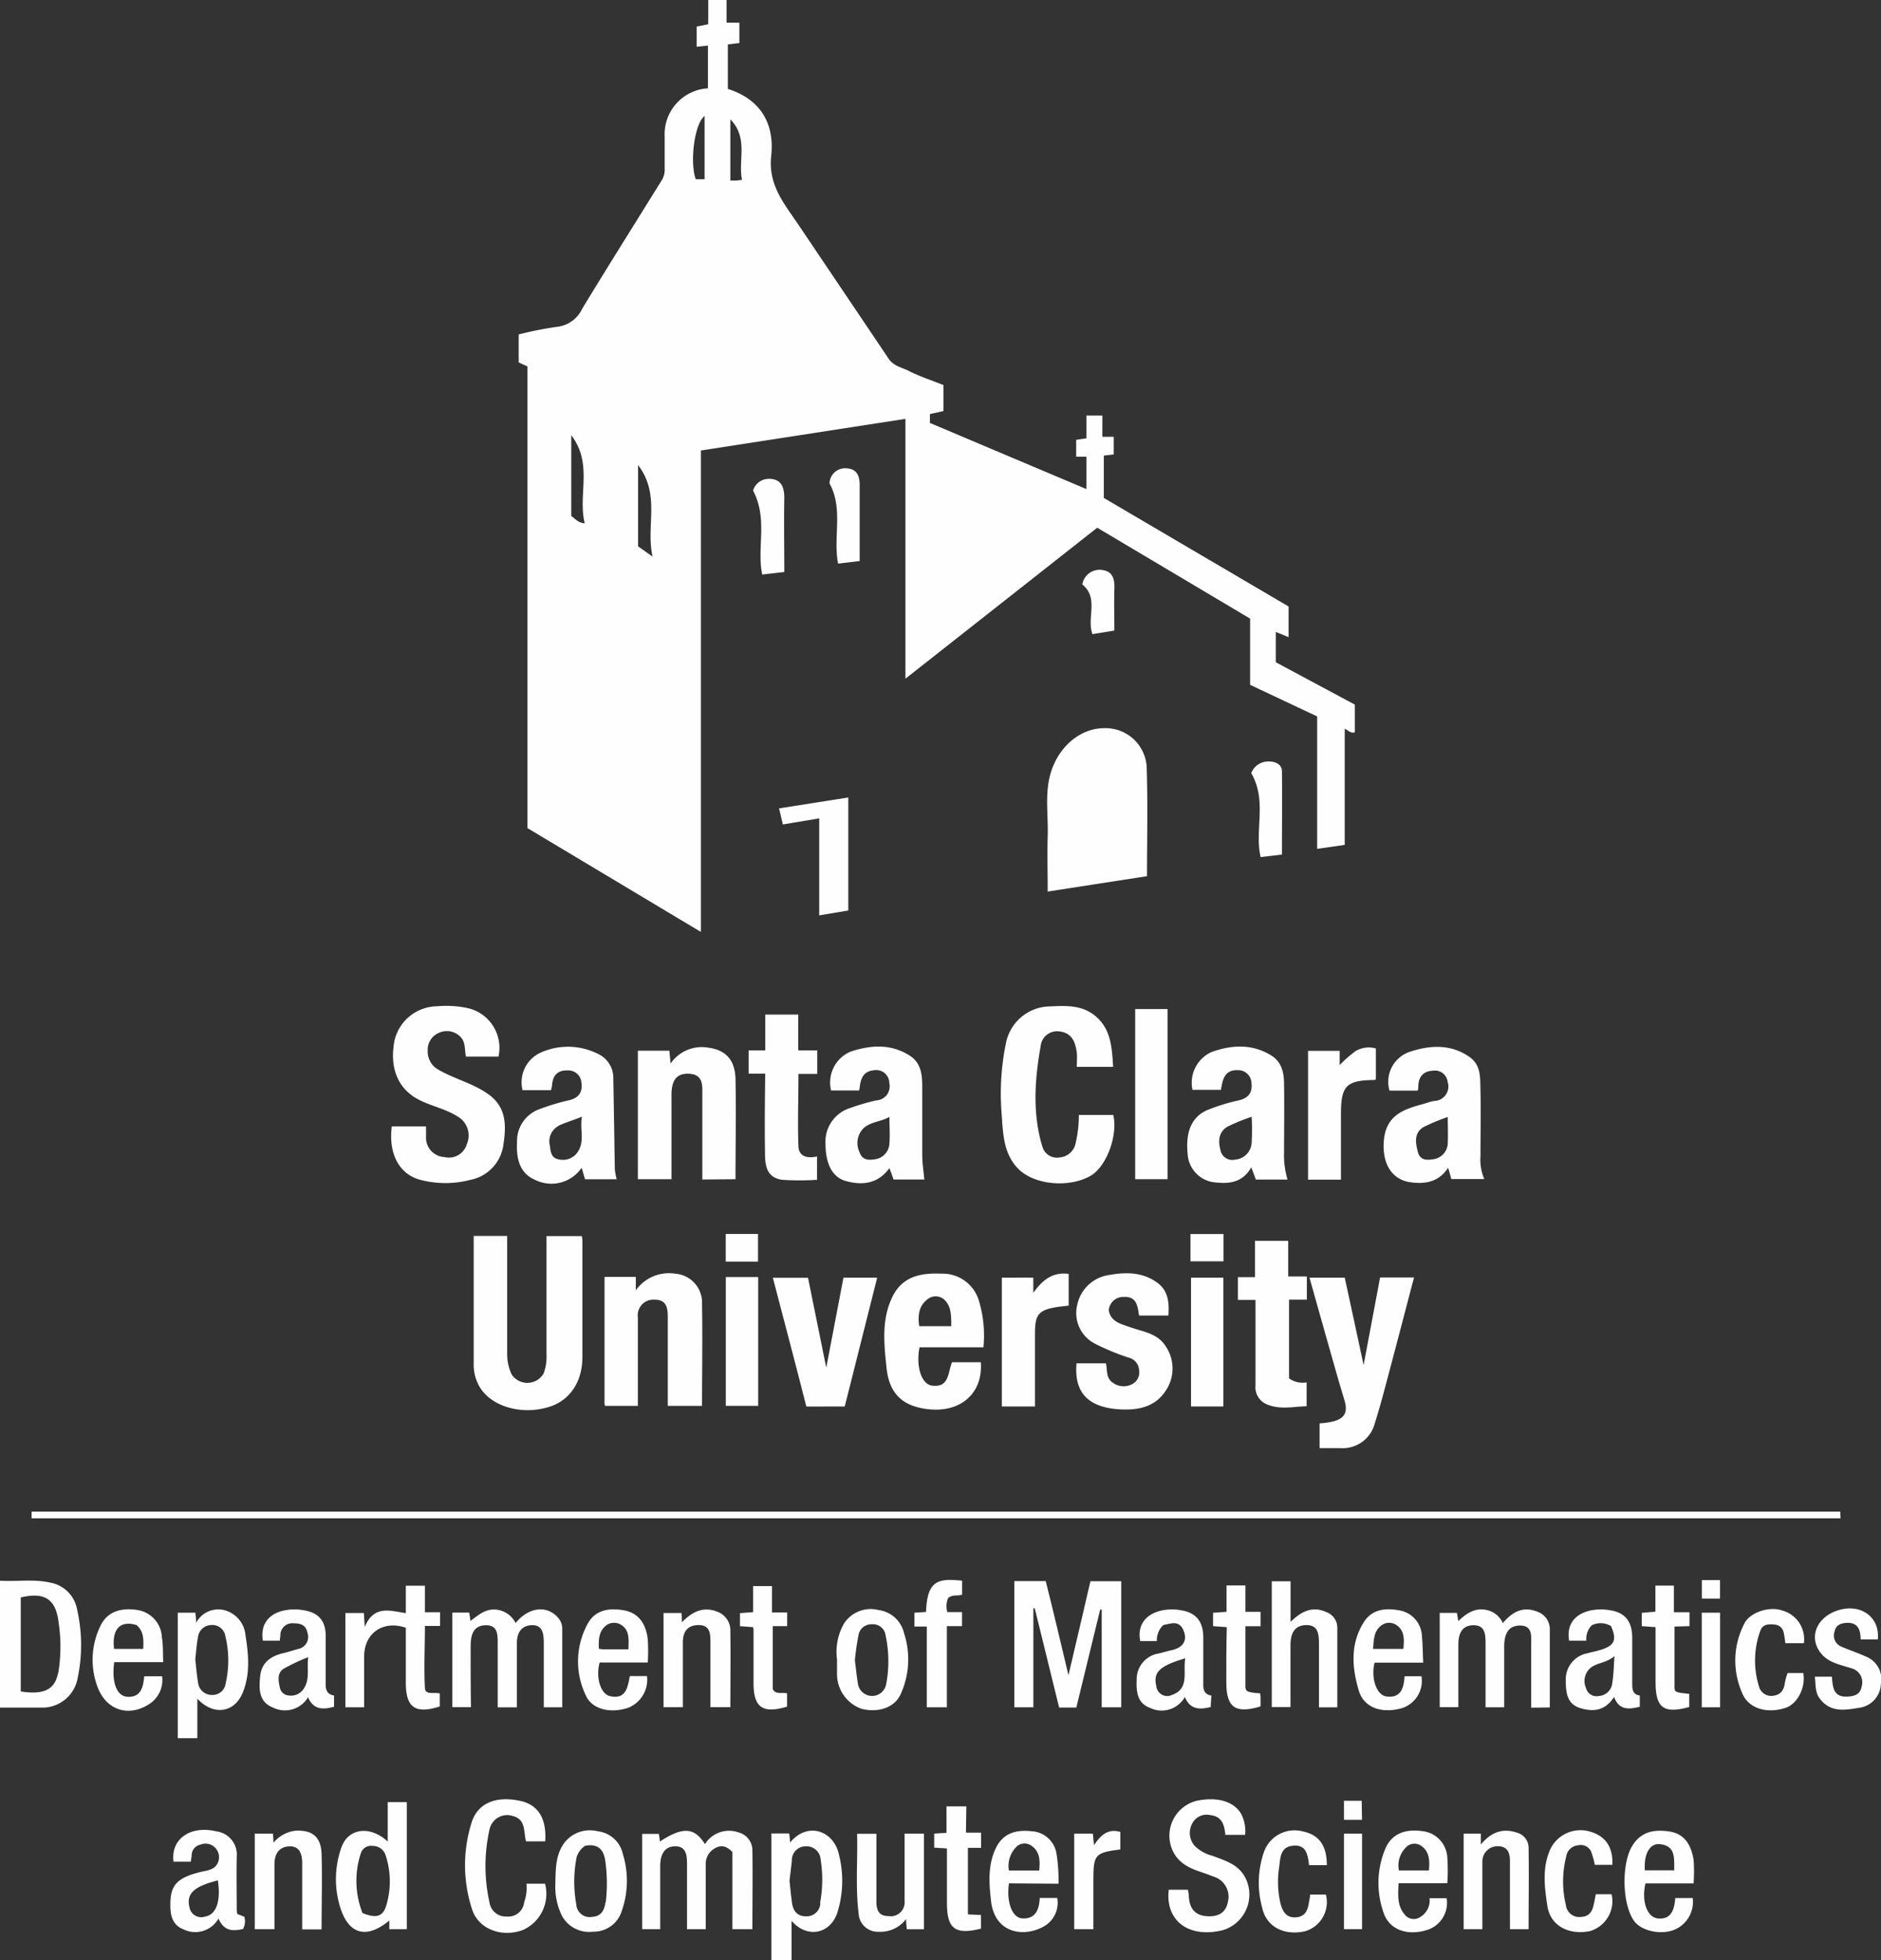 <svg xmlns="http://www.w3.org/2000/svg" viewBox="0 0 248.3 258.76"><rect x="0" y="0" width="248.3" height="258.76" fill="#333333" stroke="none"/><defs><style>.cls-1{fill:#fefefe;}</style></defs><g id="Layer_2" data-name="Layer 2"><path class="cls-1" d="M208.21,286.65l22.9,13.71V236.81l27-4.18v34.3L283.43,247l20.18,12v8.74l8.85,4.17v17.48l3.64-.52V273.54c.51.23.8.65,1.33.46v-3.65L307,264.76v-4l1.69.69V257.4L284.3,243.07v-5.59l1.31-.15V235h-1.5v-2.8H282v3l-1.35.2v2.23H282v4.27l-20.66-8.73V232l1.79-.4v-3.43c-1.59-.63-3.14-1.14-4.57-1.86-.91-.47-2-.63-2.66-1.61-4-5.95-8-11.88-12-17.82-1.83-2.7-3.92-5.16-3.51-8.93.47-4.26-1.38-7.5-5.72-8.87v-5.88l1.52-.18v-2.69H234.5v-3h-2.42v3.21l-1.53.31v2.66l1.49-.15V189a6.07,6.07,0,0,0-5.71,6.4c0,1.43,0,2.86,0,4.29a2.65,2.65,0,0,1-.47,1.58c-3.48,5.61-7,11.19-10.42,16.83a4.18,4.18,0,0,1-3.38,2.39,45.46,45.46,0,0,0-5,1v3.69l1.15.53ZM235,193.1c2.42,2.47,1,5.37,1.54,8-.37,0-.52.07-.68.07s-.53,0-.86,0Zm-3.4-.47V201h-1.17C229.61,198.69,230.28,193.53,231.64,192.63Zm-8.78,46.1c3,3.94,1,8,1.91,12.08l-1.91-1.35ZM214,234.79c2.92,3.83.83,7.88,1.78,11.63-1-.09-1.3-.69-1.78-.95Z" transform="translate(-138.59 -177.34)"/><path class="cls-1" d="M277.33,279.24c-.88,2.79-.34,5.67-.44,8.51-.07,2.37,0,4.75,0,7.28L290,293c0-4.92.12-9.73-.05-14.54a5.44,5.44,0,0,0-5.57-5C281.29,273.45,278.43,275.77,277.33,279.24Z" transform="translate(-138.59 -177.34)"/><path class="cls-1" d="M381.51,376.88H142.76v.89H381.55C381.53,377.43,381.52,377.15,381.51,376.88Z" transform="translate(-138.59 -177.34)"/><path class="cls-1" d="M201.12,340.49c0,5.66,0,11.27,0,16.88a5.72,5.72,0,0,0,1,3.38c1.7,2.4,5.58,3.39,9,2.29,2.69-.85,4.34-3.28,4.35-6.53,0-5.16,0-10.31,0-15.46a4.37,4.37,0,0,0-.08-.54h-4.66v15.61a6.44,6.44,0,0,1-.38,2.53,2.49,2.49,0,0,1-4.21.14,6.25,6.25,0,0,1-.6-2.69c0-5.21,0-10.42,0-15.61Z" transform="translate(-138.59 -177.34)"/><path class="cls-1" d="M194.1,333.09a13,13,0,0,0,6.57,0,5.46,5.46,0,0,0,4.38-4.7c.36-2.45.43-4.88-2-6.61-2-1.43-4.44-2-6.54-3.21a2.73,2.73,0,0,1-1.46-2.53,2.41,2.41,0,0,1,1.41-2.33,2.5,2.5,0,0,1,2.79.38c.85.72.64,1.8.85,2.73h4.29a5.38,5.38,0,0,0-4.32-6.46,13.56,13.56,0,0,0-3.76-.19,5.85,5.85,0,0,0-5.67,4.65c-.66,3.67.59,6.37,3.34,7.74,1.62.81,3.42,1.16,5,2.15a2.89,2.89,0,0,1,1.22,3.7,2.45,2.45,0,0,1-2.92,1.67,2.56,2.56,0,0,1-2.45-2.73c0-.42,0-.84,0-1.32h-4.52C189.84,329.67,191.31,332.37,194.1,333.09Z" transform="translate(-138.59 -177.34)"/><path class="cls-1" d="M285.55,324.52H281a15.8,15.8,0,0,1-.41,3.66,2.32,2.32,0,0,1-2.09,1.94,2,2,0,0,1-2.32-1.44c-1.32-4.38-1-8.83-.22-13.24a2.18,2.18,0,0,1,2.59-1.93c1.56.23,2,1.4,2.18,2.78.06.61,0,1.24,0,1.88h4.8c-.17-2.59-.27-5.07-2.47-6.81-1.77-1.39-3.84-1.26-5.89-1.17a6,6,0,0,0-5.8,4.89,33,33,0,0,0-.56,9.3c.18,2.52.22,5.18,2.12,7.17,2.08,2.2,6.66,2.63,9.54,1.05C284.61,331.43,286.18,327.3,285.55,324.52Z" transform="translate(-138.59 -177.34)"/><path class="cls-1" d="M231.26,362.92c0-4.55.08-9,0-13.45a3.82,3.82,0,0,0-3.56-4,5.36,5.36,0,0,0-5.18,2.2v-1.77h-4.13c0,5.64,0,11.18,0,16.73a1.21,1.21,0,0,0,.07.29h4.33V361.8c0-3.52,0-7,0-10.56A2.07,2.07,0,0,1,225,348.9c1.56,0,1.73,1.06,1.74,2.23,0,1.76,0,3.52,0,5.28v6.51Z" transform="translate(-138.59 -177.34)"/><path class="cls-1" d="M235.68,333c0-4.47.09-8.86,0-13.24-.07-2.54-1.31-3.81-3.57-4.12a5,5,0,0,0-5,2.09l-.16-1.69h-4.16V333h4.44c0-3.77,0-7.45,0-11.14,0-1.52.41-2.88,2.31-2.78s1.76,1.51,1.76,2.79c0,3.71,0,7.42,0,11.17Z" transform="translate(-138.59 -177.34)"/><path class="cls-1" d="M303.76,331.43l.61,1.62h4.18a11.31,11.31,0,0,1-.46-3.6c0-3,.05-6,0-9,0-1.45-.29-2.9-1.64-3.75-2.53-1.6-5.25-1.44-7.9-.5a4.45,4.45,0,0,0-2.55,5h3.78c0-.21.05-.4.09-.59.21-1.19.71-2.07,2.11-2a1.75,1.75,0,0,1,1.81,1.74c.15,1.3-.49,2-1.8,2.27a25.28,25.28,0,0,0-3.69,1.12c-2.28.82-3.24,2.79-2.94,5.86a4,4,0,0,0,3.83,3.84C301,333.63,302.69,333.35,303.76,331.43Zm-4.07-2.31c-.32-1.2-.22-2.39.95-3.06a24.93,24.93,0,0,1,3.17-1.3,28,28,0,0,1,0,3.44,2.35,2.35,0,0,1-2.17,2.21A1.58,1.58,0,0,1,299.69,329.12Z" transform="translate(-138.59 -177.34)"/><path class="cls-1" d="M324.68,333.39c2,.3,3.83,0,5.07-1.9.17.59.29,1,.42,1.49h4.35a6.42,6.42,0,0,1-.5-3c0-2.86.06-5.72,0-8.57-.06-1.61.16-3.41-1.44-4.54-2.51-1.76-5.3-1.57-8-.65a4.18,4.18,0,0,0-2.57,5.09h3.73a3.13,3.13,0,0,0,.07-.49c0-1.27.61-2.1,1.95-2.14a1.67,1.67,0,0,1,1.92,1.46,1.91,1.91,0,0,1-1.77,2.53c-.55.09-1.08.31-1.62.45-2.45.66-4.65,1.47-5,4.55S322.21,333,324.68,333.39Zm1.86-7.29a25.4,25.4,0,0,1,3.16-1.31c0,1.21.05,2.33,0,3.45a2.19,2.19,0,0,1-2.07,2.14c-.89.15-1.64,0-1.88-1C325.43,328.17,325.22,326.86,326.54,326.1Z" transform="translate(-138.59 -177.34)"/><path class="cls-1" d="M256,331.54c.21.58.38,1,.54,1.5h4.07c-.11-1.11-.27-2.12-.28-3.14,0-3,0-6,0-9,0-1.54-.09-3.18-1.59-4.17-2.51-1.65-5.23-1.45-7.9-.56a4.42,4.42,0,0,0-2.54,5.12H252c.05-.28.08-.44.1-.6.15-1.17.61-2,1.95-2.08a1.71,1.71,0,0,1,1.93,1.69,1.86,1.86,0,0,1-1.74,2.3,30.08,30.08,0,0,0-3.42,1,4.65,4.65,0,0,0-3.26,4.69c0,2.6.85,4.43,2.66,4.94C252.4,333.85,254.48,333.62,256,331.54ZM254,330.38c-.88.15-1.64,0-1.94-.93a2.76,2.76,0,0,1,.54-3.2c.95-.84,2.25-.83,3.4-1.47,0,1.24.08,2.36,0,3.47A2.2,2.2,0,0,1,254,330.38Z" transform="translate(-138.59 -177.34)"/><path class="cls-1" d="M209.15,333.05a4.83,4.83,0,0,0,6.22-1.56l.45,1.52H220a8,8,0,0,1-.25-1.32c-.07-4-.12-8-.2-11.94a3.49,3.49,0,0,0-1.84-3.2,8.81,8.81,0,0,0-7.66-.3,4.3,4.3,0,0,0-2.48,5h3.75a4.34,4.34,0,0,0,.14-.61c.08-1.3.71-2.05,2.06-2a1.73,1.73,0,0,1,1.82,1.61c.19,1.36-.43,2.08-1.78,2.36a29.26,29.26,0,0,0-3.77,1.15,4.46,4.46,0,0,0-2.95,4.31C206.73,330.09,207.09,332.15,209.15,333.05Zm3.11-7.08c.94-.45,2-.76,3.15-1.22-.3,1.61.37,3.14-.48,4.53a2.35,2.35,0,0,1-2.67,1.08c-.91-.18-1-1.05-1.07-1.73A2.31,2.31,0,0,1,212.26,326Z" transform="translate(-138.59 -177.34)"/><path class="cls-1" d="M316.1,346h-4.65c1.18,4.2,2.34,8.32,3.51,12.43.36,1.27.74,2.53,1.12,3.8.58,2-.32,2.8-3.3,3v3.27c1,0,1.84,0,2.74,0a4.38,4.38,0,0,0,4.57-3.35c.72-2.26,1.31-4.56,1.92-6.86,1.09-4.09,2.15-8.19,3.24-12.32h-4.48l-2.18,11.57C317.68,353.29,316.89,349.6,316.1,346Z" transform="translate(-138.59 -177.34)"/><path class="cls-1" d="M268.41,355.19a16,16,0,0,0-.57-6.05,5,5,0,0,0-5-3.67c-2.57-.1-5,.27-6.37,2.9-1.56,3.06-1.19,6.34-.85,9.56.37,3.43,2.15,5.05,5.49,5.43,4.3.49,7.26-2.12,6.95-6.2h-3.8c-.56,1.36-.35,3.38-2.63,3.09-1.42-.18-2.15-2.54-1.66-5.06ZM261,348.87a1.71,1.71,0,0,1,2.21,0c1,.93.94,2.23.95,3.53h-4.23C259.74,351,259.86,349.75,261,348.87Z" transform="translate(-138.59 -177.34)"/><path class="cls-1" d="M279.63,398.47c-1.09-4.55-2-8.48-3-12.42h-4.14v16.66H275V389.64l.18,0q1.6,6.56,3.22,13.1h2.27c1.05-4.33,2.1-8.63,3.15-12.93h.2v12.9h2.58V386.07h-4.07C281.62,390,280.69,394,279.63,398.47Z" transform="translate(-138.59 -177.34)"/><path class="cls-1" d="M286,363.35c2.49.21,4.94-.11,6.45-2.4a5.23,5.23,0,0,0,0-5.92c-1.07-1.71-3.07-1.91-4.79-2.53-1.17-.42-2.46-.71-2.71-2.2a1.92,1.92,0,0,1,2-1.76c1.74-.08,1.81,1.29,2,2.46h3.88c.1-1.64,0-3.19-1.34-4.23-1.91-1.5-4.17-1.54-6.45-1.13a5,5,0,0,0-4.24,3.91,4.53,4.53,0,0,0,2.47,5.23,30.16,30.16,0,0,0,4.27,1.76,1.81,1.81,0,0,1,1.42,1.69,1.74,1.74,0,0,1-.93,1.83,2.4,2.4,0,0,1-2.45-.13c-1.05-.64-.79-1.72-1-2.63h-3.88C280.36,361,282.08,363,286,363.35Z" transform="translate(-138.59 -177.34)"/><path class="cls-1" d="M250.1,363l4.28-17h-4.45c-.74,3.87-1.47,7.67-2.27,11.88-.87-4.27-1.64-8.07-2.41-11.87h-4.64c1.5,5.75,3,11.39,4.42,17Z" transform="translate(-138.59 -177.34)"/><path class="cls-1" d="M239.57,329.17c0,1.69,0,3.6,2.29,3.91a34.89,34.89,0,0,0,4.58,0V330c-1.3.29-2.4,0-2.45-1.33-.12-3.14,0-6.29,0-9.57h2.48V316h-2.51v-4.73h-4.35V316h-2.2v3.07h2.19C239.56,322.54,239.52,325.86,239.57,329.17Z" transform="translate(-138.59 -177.34)"/><path class="cls-1" d="M311.1,348.9v-3.06h-2.46v-4.7h-4.39v4.79H302v3h2.32c0,3.85,0,7.56,0,11.28a2.44,2.44,0,0,0,1.53,2.52c1.75.73,3.48.28,5.22.24v-3.15a3.06,3.06,0,0,1-2.32-.53V348.9Z" transform="translate(-138.59 -177.34)"/><path class="cls-1" d="M343.17,402.73c0-3.49,0-6.88,0-10.26a2.44,2.44,0,0,0-1.54-2.34c-2-.84-3.41,0-4.66,1.46a3.05,3.05,0,0,0-2.07-1.71c-1.52-.37-2.71.38-3.81,1.46l-.18-1.09h-2.27v12.44h2.46v-8.24c0-1.36.4-2.56,2-2.57s1.58,1.31,1.59,2.45c0,2.78,0,5.56,0,8.38h2.46v-8c0-1.46.4-2.8,2.11-2.79s1.44,1.5,1.45,2.62c0,2.74,0,5.49,0,8.22Z" transform="translate(-138.59 -177.34)"/><path class="cls-1" d="M200.72,394.66c0-1.38.27-2.76,2-2.78s1.55,1.5,1.57,2.64c0,2.72,0,5.44,0,8.2h2.53c0-2.86,0-5.67,0-8.49,0-1.31.57-2.33,2-2.36s1.54,1.19,1.55,2.28c0,2.84,0,5.69,0,8.56h2.44c0-3.48,0-6.9,0-10.31a2.16,2.16,0,0,0-.5-1.45c-1.45-1.76-3.91-1.51-5.66.64a3.22,3.22,0,0,0-2.85-1.79c-1.28,0-2.13.8-3.11,1.51-.06-.45-.11-.77-.16-1.1h-2.23v12.48h2.46C200.72,400,200.71,397.31,200.72,394.66Z" transform="translate(-138.59 -177.34)"/><path class="cls-1" d="M236.05,419.22a3.72,3.72,0,0,0-4.4,1.56c-1.4-2.24-2.93-2.32-5.94-.36-.05-.36-.1-.71-.15-1h-2.2V432h2.38c0-2.81,0-5.56,0-8.32,0-1.43.49-2.62,2-2.62s1.54,1.33,1.54,2.5V432h2.47c0-2.85,0-5.67,0-8.48A2.35,2.35,0,0,1,233,421.3c.78-.43,1.45-.32,2.27.51V432h2.64c0-3.52.05-6.94,0-10.36A2.44,2.44,0,0,0,236.05,419.22Z" transform="translate(-138.59 -177.34)"/><path class="cls-1" d="M145.25,386.26c-2.19-.51-4.41-.12-6.66-.26v16.75c1.87,0,3.63,0,5.39,0a4.73,4.73,0,0,0,4.88-4,20.94,20.94,0,0,0-.08-8.88A4.38,4.38,0,0,0,145.25,386.26Zm1,11.93c-.41,2.2-1.9,2.9-4.92,2.43V388.21c3.15-.74,4.63.19,5,3.33A21.2,21.2,0,0,1,146.28,398.19Z" transform="translate(-138.59 -177.34)"/><path class="cls-1" d="M288.44,333h4.27V310.54h-4.27Z" transform="translate(-138.59 -177.34)"/><path class="cls-1" d="M315.43,316.06h-4.17v17h4.34v-8.6c0-3.81.68-4.51,4.46-4.56.05,0,.1-.07.15-.11v-4.05a3.43,3.43,0,0,0-2.65.33,15.93,15.93,0,0,0-2.13,1.87Z" transform="translate(-138.59 -177.34)"/><path class="cls-1" d="M270.84,346v17h4.37V361.6c0-2.73,0-5.45,0-8.17,0-2.91.51-3.35,4.45-3.74V345.5c-2.1-.28-3.43.77-4.67,2.49v-2Z" transform="translate(-138.59 -177.34)"/><path class="cls-1" d="M298.66,422.32a5.15,5.15,0,0,1-2.37-1.32,2.6,2.6,0,0,1-.26-3.06,2.13,2.13,0,0,1,2.31-1c1.55.15,1.89,1.31,2,2.61h2.61a4.89,4.89,0,0,0-.56-2.84c-1-1.6-3.14-2.21-5.82-1.66a4.74,4.74,0,0,0-2.8,7.26c1.24,1.75,3.23,2,5,2.75a2.76,2.76,0,0,1,1.9,3.36c-.27,1.45-1.32,1.95-2.7,1.87-1.67-.08-2.37-1.07-2.45-2.64,0-.29-.08-.57-.12-.86h-2.53c-.48,4.12,2.65,6.43,7.1,5.35a4.91,4.91,0,0,0,3.17-6.59C302.26,423.47,300.42,423,298.66,422.32Z" transform="translate(-138.59 -177.34)"/><path class="cls-1" d="M242.88,420.57c0-.41-.07-.8-.11-1.21h-2.35V436.1h2.66v-5.2c2,2.32,5,1.78,6-.95a14,14,0,0,0,.29-7.64C248.75,419,245.2,417.72,242.88,420.57Zm4,8a1.8,1.8,0,0,1-1.93,1.73c-1.18,0-1.68-.78-1.82-1.83s-.22-1.91-.32-2.87c.1-.9.22-1.78.31-2.67a1.82,1.82,0,0,1,1.8-1.87,1.87,1.87,0,0,1,2,1.76A16.82,16.82,0,0,1,246.84,428.56Z" transform="translate(-138.59 -177.34)"/><path class="cls-1" d="M194.68,400.16c-.14-2.7,0-5.41,0-8.19h2v-1.81h-2v-3.5h-2.52v3.62c-2-.29-4.21-1.14-5.42,1.83l-.12-1.85h-2.44v12.45h2.48V396c0-3.09,2.52-4.82,5.5-3.79a.77.77,0,0,1,0,.19q0,3.54,0,7.08c0,3.28,1.26,4.15,4.48,3.12v-1.71C195.88,400.66,194.74,401.16,194.68,400.16Z" transform="translate(-138.59 -177.34)"/><path class="cls-1" d="M168.22,389.89a3.3,3.3,0,0,0-3.74,1.67c0-.55-.06-.92-.1-1.34h-2.32v16.57h2.58v-5.22c2.14,2.31,4.92,1.86,6-.81,1-2.46.76-5,.36-7.54A3.77,3.77,0,0,0,168.22,389.89Zm.15,9.71a1.74,1.74,0,0,1-1.84,1.48,1.82,1.82,0,0,1-1.8-1.67c-.17-1-.25-2-.36-3.05.11-1,.16-1.93.35-2.86a1.8,1.8,0,0,1,1.79-1.65,1.73,1.73,0,0,1,1.83,1.47A13.6,13.6,0,0,1,168.37,399.6Z" transform="translate(-138.59 -177.34)"/><path class="cls-1" d="M189.77,420.43c-2.34-2.16-5.22-1.76-6.11.77a12.51,12.51,0,0,0-.28,7.51c1.06,3.94,3.48,4.73,6.6,2.15V432h2.31V415.23h-2.52Zm-.15,8.3c-.43,1.6-1.3,1.9-3.18,1.14a11.64,11.64,0,0,1-.23-7.86,1.41,1.41,0,0,1,1.56-1,1.75,1.75,0,0,1,1.69,1.14A11,11,0,0,1,189.62,428.73Z" transform="translate(-138.59 -177.34)"/><path class="cls-1" d="M208.08,426a5.45,5.45,0,0,1-.3,2.44,2.1,2.1,0,0,1-2.28,1.89,2.18,2.18,0,0,1-2.3-1.89,22,22,0,0,1,0-9.56,2.38,2.38,0,0,1,3.08-1.82c1.79.47,1.39,2.09,1.75,3.35h2.53c.2-3-.92-4.81-3.23-5.33-3.28-.73-5.81.26-6.57,3.12a18.69,18.69,0,0,0,.2,11.34c.92,2.51,3.92,3.58,6.65,2.57a5.23,5.23,0,0,0,2.93-6.11Z" transform="translate(-138.59 -177.34)"/><path class="cls-1" d="M313.66,390.14c-1.81-.82-3.24-.13-4.71,1.29v-5.35h-2.48v16.6h2.47c0-2.76,0-5.45,0-8.14,0-1.42.41-2.66,2.09-2.68s1.66,1.39,1.67,2.58c0,2.75,0,5.5,0,8.28h2.42c0-3.59,0-7.1,0-10.62A2.19,2.19,0,0,0,313.66,390.14Z" transform="translate(-138.59 -177.34)"/><path class="cls-1" d="M238.67,345.92H234.4v17h4.27Z" transform="translate(-138.59 -177.34)"/><path class="cls-1" d="M300.08,363v-17h-4.27v17Z" transform="translate(-138.59 -177.34)"/><path class="cls-1" d="M169.92,430a2.94,2.94,0,0,1-.08-.54c0-2.33-.05-4.65,0-7a3.09,3.09,0,0,0-2.68-3.37c-3.41-.83-6.07,1-5.66,4h2.29c0-.31.09-.57.1-.82a1.44,1.44,0,0,1,1.16-1.43,1.77,1.77,0,0,1,2,.47,1.8,1.8,0,0,1,.26,2c-.46.92-1.45.93-2.29,1.15-2.88.71-3.83,1.64-3.93,3.8-.07,1.56.07,3.14,1.72,3.76a3.52,3.52,0,0,0,4.62-1.42c.73,1.7,1.94,1.68,3.24,1.37a2.09,2.09,0,0,0,.17-1.61Zm-4.25.33a1.57,1.57,0,0,1-2.06-1.18c-.46-1.83.54-2.78,3.74-3.59C167.76,428.34,167.14,430.08,165.67,430.34Z" transform="translate(-138.59 -177.34)"/><path class="cls-1" d="M177.62,419a4.42,4.42,0,0,0-2.93,1.59c0-.48-.05-.84-.07-1.2h-2.4V432h2.6c0-2.91,0-5.73,0-8.56,0-1.44.65-2.33,2-2.37s1.68,1.08,1.66,2.29c0,2.88,0,5.76,0,8.67h2.56c0-3.42.1-6.71,0-10C180.94,419.77,179.78,418.9,177.62,419Z" transform="translate(-138.59 -177.34)"/><path class="cls-1" d="M181.58,399.55c0-2,0-4.06,0-6.08.06-1.84-.68-3.08-2.5-3.49-2.76-.64-6.38.27-5.79,3.94h2.24c0-.27.06-.47.07-.66a1.58,1.58,0,0,1,1.73-1.64c.9,0,1.65.2,1.84,1.24A1.62,1.62,0,0,1,178,395c-.67.18-1.32.4-2,.56-1.65.38-2.87,1.23-3.06,3s-.18,3.43,1.65,4.17a3.55,3.55,0,0,0,4.66-1.34c.74,1.69,2,1.63,3.44,1.25v-1.48C181.74,401,181.56,400.37,181.58,399.55Zm-2.83.6a2,2,0,0,1-2.05,1,1.28,1.28,0,0,1-1.17-1.05c-.19-.87-.38-1.9.47-2.46a25.71,25.71,0,0,1,3.28-1.55C179.08,397.59,179.51,398.9,178.75,400.15Z" transform="translate(-138.59 -177.34)"/><path class="cls-1" d="M295,401.35c.69,1.72,2,1.67,3.41,1.32,0-.47.06-.92.09-1.5-.89-.15-1.08-.73-1.07-1.46,0-2.06,0-4.12,0-6.18,0-1.84-.69-3.13-2.58-3.56-2.91-.67-6.43.52-5.74,4h2.19a2.73,2.73,0,0,1,.86-2.12c.89-.15,2.05-.72,2.65.7s-.13,2.31-1.59,2.63c-.55.12-1.09.28-1.63.42a3.43,3.43,0,0,0-2.95,3.35c-.07,1.56,0,3.19,1.74,3.83A3.52,3.52,0,0,0,295,401.35Zm-1.84-.21a1.45,1.45,0,0,1-1.93-1.21c-.44-1.85.41-2.67,3.82-3.69C294.71,398.09,295.7,400.33,293.13,401.14Z" transform="translate(-138.59 -177.34)"/><path class="cls-1" d="M355.05,402.64v-1.49c-.92-.1-1-.8-1-1.53v-6.08c0-1.8-.65-3.15-2.56-3.57-2.79-.63-6.38.36-5.77,3.95H348a2.5,2.5,0,0,1,.73-2.05,2.66,2.66,0,0,1,2.52.12c.8,1.82.48,2.57-1.34,3.13-.6.19-1.22.3-1.82.47a3.49,3.49,0,0,0-2.81,3.58c0,1.54.14,3.1,1.89,3.64s3.33.36,4.48-1.47C352.31,403.11,353.58,403,355.05,402.64Zm-3.65-3a1.89,1.89,0,0,1-1.79,1.58,1.4,1.4,0,0,1-1.64-1,2.3,2.3,0,0,1,.42-2.57c.87-.86,2.16-.71,3.32-1.7C351.6,397.43,351.59,398.53,351.4,399.6Z" transform="translate(-138.59 -177.34)"/><path class="cls-1" d="M230.69,391.86c1.71-.07,1.68,1.22,1.68,2.42v8.41H235c0-3.38.05-6.7,0-10a2.62,2.62,0,0,0-1.58-2.54c-1.93-.83-3.42-.09-4.82,1.34,0-.5,0-.88-.06-1.23h-2.36V402.7h2.55v-8.31C228.68,393,229.12,391.92,230.69,391.86Z" transform="translate(-138.59 -177.34)"/><path class="cls-1" d="M338.87,419.27c-1.89-.64-3.41-.12-4.8,1.55v-1.44H331.8V432h2.47v-1.17c0-2.56,0-5.12,0-7.68a2,2,0,0,1,2.05-2.1c1.3,0,1.6.92,1.59,2,0,.89,0,1.79,0,2.69,0,2.07,0,4.15,0,6.26h2.46c0-3.66.06-7.27,0-10.88A2.08,2.08,0,0,0,338.87,419.27Z" transform="translate(-138.59 -177.34)"/><path class="cls-1" d="M258,428.27a1.84,1.84,0,0,1-2.15,2c-1.34,0-1.58-.92-1.57-2,0-2.95,0-5.89,0-8.86h-2.55c.09,3.57-.23,7.09.21,10.59a2.52,2.52,0,0,0,2.62,2.34,4.25,4.25,0,0,0,3.64-1.68c0,.59.07,1,.09,1.35h2.27V419.38H258C258,422.42,258,425.35,258,428.27Z" transform="translate(-138.59 -177.34)"/><path class="cls-1" d="M224,398.59h-2.27c-.29,1.5-.51,3.11-2.61,2.65-1.27-.28-1.92-2.52-1.37-4.44h6.35a26.15,26.15,0,0,0,0-3.08c-.24-1.91-1.1-3.45-3.16-3.81-1.88-.33-3.73-.11-4.76,1.75a10.32,10.32,0,0,0-.28,9.44c.8,1.89,3.28,2.47,5.65,1.66A4,4,0,0,0,224,398.59Zm-5.42-6.67a1.76,1.76,0,0,1,2.07-.05c1.09.74.91,1.94.9,3.19H218.2l-.56-.07C217.6,393.83,217.61,392.69,218.59,391.92Z" transform="translate(-138.59 -177.34)"/><path class="cls-1" d="M160.14,396.75c-.06-1.17,0-2.23-.18-3.27a3.81,3.81,0,0,0-3.35-3.63c-2-.29-3.85.2-4.75,2.09a10.21,10.21,0,0,0-.4,8.07c1.17,3.17,4.25,4.07,7,2.16a3.78,3.78,0,0,0,1.53-3.55h-2.36c-.14,1.49-.46,2.81-2.25,2.7-1.39-.09-2.08-1.94-1.71-4.57Zm-3.51-4.89c1,.91.9,2,.87,3.14h-3.85C153.33,392.37,154.47,391.2,156.63,391.86Z" transform="translate(-138.59 -177.34)"/><path class="cls-1" d="M323.23,402.93a3.77,3.77,0,0,0,3-4.32H324c-.1,1.57-.48,2.92-2.39,2.67-1.31-.16-2.08-2.42-1.57-4.46h6.42c-.06-1.28-.06-2.4-.17-3.51a3.58,3.58,0,0,0-3.08-3.41c-1.76-.31-3.52-.13-4.59,1.57-1.79,2.84-1.58,5.9-.69,8.95C318.53,402.58,320.63,403.51,323.23,402.93Zm-2.33-11a1.71,1.71,0,0,1,2.05-.06c1.09.76,1,1.95.89,3.13h-4C319.94,393.83,319.92,392.69,320.9,391.93Z" transform="translate(-138.59 -177.34)"/><path class="cls-1" d="M241.93,286.17l4.8-.8v12.8l3.84-.64V282.61l-9.14,1.44C241.61,284.81,241.76,285.46,241.93,286.17Z" transform="translate(-138.59 -177.34)"/><path class="cls-1" d="M358.91,419.1c-1.94-.28-3.67,0-4.83,1.86-1.48,2.38-1.38,7.8.25,10,1,1.32,3.64,1.85,5.39,1.07a4,4,0,0,0,2.32-4.14h-2.31c-.11,1.51-.52,2.88-2.31,2.69-1.45-.16-2.16-2.35-1.62-4.62h6.35a21.6,21.6,0,0,0,0-3.13C361.84,421,361.05,419.4,358.91,419.1Zm-3.19,5.13c-.16-2.16.66-3.61,2-3.45,2.13.23,1.84,1.92,1.88,3.45Z" transform="translate(-138.59 -177.34)"/><path class="cls-1" d="M217.51,419.08a4.26,4.26,0,0,0-4.37,1.45c-1.14,1.5-1.21,3.23-1.24,5.43a8.73,8.73,0,0,0,.67,3.84,4.06,4.06,0,0,0,4.28,2.53,3.87,3.87,0,0,0,3.79-2.66,12,12,0,0,0,.16-7.62A3.82,3.82,0,0,0,217.51,419.08Zm1,9.39c-.13,1-.54,1.83-1.74,1.9a1.77,1.77,0,0,1-2.11-1.67,16.62,16.62,0,0,1,.05-6.21,2.71,2.71,0,0,1,1.13-1.5c1.77-.32,2.48.57,2.67,2.13A21.29,21.29,0,0,1,218.55,428.47Z" transform="translate(-138.59 -177.34)"/><path class="cls-1" d="M278.32,426a22.9,22.9,0,0,0-.26-3.93,3.51,3.51,0,0,0-3.34-3c-2-.22-3.71.25-4.66,2.2-1.09,2.25-.92,4.64-.65,7,.49,4.36,4.4,4.84,7,3.35a3.57,3.57,0,0,0,1.74-3.74h-2.31c-.07,1.5-.53,2.76-2.22,2.7-1.41,0-2.21-2.15-1.84-4.63ZM272.9,421a1.56,1.56,0,0,1,1.87,0c1.12.79,1.12,2,1,3.25h-4A3.54,3.54,0,0,1,272.9,421Z" transform="translate(-138.59 -177.34)"/><path class="cls-1" d="M326.25,419.05c-2.24-.31-3.92.41-4.74,2.21a11.69,11.69,0,0,0-.32,8.45c.7,2.31,3.05,3.19,5.62,2.44a3.74,3.74,0,0,0,2.74-4.24H327.3a2.57,2.57,0,0,1-1.5,2.63,1.51,1.51,0,0,1-1.8-.49c-1-1.17-.86-2.61-.79-4.11h6.43a24.53,24.53,0,0,0,0-3.44A3.69,3.69,0,0,0,326.25,419.05Zm1,5.19h-4a3.36,3.36,0,0,1,1.12-3.21,1.55,1.55,0,0,1,1.87,0C327.3,421.79,327.33,423,327.21,424.24Z" transform="translate(-138.59 -177.34)"/><path class="cls-1" d="M257.44,401.07a11.1,11.1,0,0,0,.49-8.14,4,4,0,0,0-3.37-3.06,4.2,4.2,0,0,0-4.53,1.74,7.49,7.49,0,0,0-.95,4.78c0,.67,0,1.33,0,2a4.87,4.87,0,0,0,3.23,4.52C254.44,403.44,256.57,402.83,257.44,401.07Zm-6-4.58a32.41,32.41,0,0,1,.46-3.22,1.73,1.73,0,0,1,1.78-1.52,1.68,1.68,0,0,1,1.81,1.45,16.22,16.22,0,0,1,.07,6.51,1.89,1.89,0,0,1-3.7,0C251.67,398.64,251.58,397.58,251.44,396.49Z" transform="translate(-138.59 -177.34)"/><path class="cls-1" d="M385.07,396.09c-1.1-.51-2.26-.89-3.37-1.37a1.57,1.57,0,0,1-.94-2c.15-.83.78-1.1,1.52-1.15,1.52-.11,1.92.85,1.92,2.18h2.27c.31-3-2.35-4.83-5.35-3.81s-3.86,3.93-1.89,5.94c1,1,2.45,1.26,3.75,1.68a1.9,1.9,0,0,1,1.35,2.42c-.18,1.08-1,1.28-1.92,1.32-1.87.08-1.89-1.35-2-2.63h-2.26c.15,1.07,0,2.06.68,2.92,1.43,1.88,3.39,1.48,5.27,1.17a3.28,3.28,0,0,0,2.77-3.08A3.22,3.22,0,0,0,385.07,396.09Z" transform="translate(-138.59 -177.34)"/><path class="cls-1" d="M346.91,420.93a1.51,1.51,0,0,1,1.68.75,10,10,0,0,1,.52,1.83h2.32c.1-2.34-.89-3.79-2.94-4.39a4.42,4.42,0,0,0-5.15,2.12c-1.22,2.48-.88,5.12-.49,7.7s2.77,3.87,5.6,3.32a4.12,4.12,0,0,0,2.88-4.87h-2.09c-.08.44-.16.86-.25,1.27-.19.94-.56,1.68-1.7,1.72a1.77,1.77,0,0,1-2-1.58,13.32,13.32,0,0,1,.05-6.4A1.72,1.72,0,0,1,346.91,420.93Z" transform="translate(-138.59 -177.34)"/><path class="cls-1" d="M373.83,389.93c-1.61-.57-4.12.19-4.92,1.62a10.56,10.56,0,0,0-.37,9.22c.81,2.13,3.34,2.83,5.79,2,1.54-.52,2.65-2.71,2.3-4.58h-2.07a7.85,7.85,0,0,0-.35,1.25c-.11.86-.44,1.53-1.35,1.71a1.68,1.68,0,0,1-2.09-1.24,11.45,11.45,0,0,1,.22-7.38c.34-.83,1.13-.81,1.88-.74a1.31,1.31,0,0,1,1.19,1.14,11.87,11.87,0,0,1,.2,1.32h2.45A3.92,3.92,0,0,0,373.83,389.93Z" transform="translate(-138.59 -177.34)"/><path class="cls-1" d="M309.15,421c1.88-.27,2.07,1.16,2.24,2.55h2.35c0-2.54-1-4-3.15-4.45a4.29,4.29,0,0,0-5.1,2.56,12.42,12.42,0,0,0-.28,7.53c.55,2.54,2.94,3.7,5.67,3.08a4,4,0,0,0,2.73-4.84h-2.08c0,.35-.1.68-.15,1-.15,1-.44,1.89-1.67,2s-1.77-.64-2.08-1.78a12.67,12.67,0,0,1-.17-4.94C307.59,422.6,307.63,421.17,309.15,421Z" transform="translate(-138.59 -177.34)"/><path class="cls-1" d="M263.58,402.71V392h2v-1.86h-1.94a2.72,2.72,0,0,1,.11-1.85c.6-.52,1.26-.23,1.84-.45V386c-3.23-.35-4.61,0-4.76,4.13l-1.53.09v1.83h1.63v10.66Z" transform="translate(-138.59 -177.34)"/><path class="cls-1" d="M266.15,415.79h-2.62v3.49l-1.62.1v1.86l1.68.1c0,2.48,0,4.86,0,7.25,0,3.37,1.11,4.19,4.49,3.34v-1.8l-1.72-.08v-8.79h1.74v-2h-2Z" transform="translate(-138.59 -177.34)"/><path class="cls-1" d="M361.61,392v-1.84h-2.06v-3.51h-2.44v3.44l-1.8.15V392l1.82.13c0,2.51,0,4.89,0,7.28,0,3.4,1.09,4.19,4.45,3.26v-1.73c-1.72-.18-1.94-.22-1.95-.79,0-2.67,0-5.35,0-8.1Z" transform="translate(-138.59 -177.34)"/><path class="cls-1" d="M300.47,399.47c0,3.28,1.23,4.13,4.52,3.12,0-.28,0-.58,0-.87s0-.58-.05-.85c-1.69-.13-1.94-.22-1.95-.92,0-2.62,0-5.23,0-7.94h2v-1.9h-2v-3.48h-2.49v3.48l-1.78.12V392l1.81.13C300.47,394.63,300.46,397.05,300.47,399.47Z" transform="translate(-138.59 -177.34)"/><path class="cls-1" d="M242.49,402.62v-1.75c-.7-.17-1.51.2-1.89-.56V392h1.9v-1.81h-2v-3.48H238v3.44l-1.73.13V392l1.72.13a2.44,2.44,0,0,1,.07.32c0,2.36,0,4.71,0,7.07C238.06,402.74,239.27,403.59,242.49,402.62Z" transform="translate(-138.59 -177.34)"/><path class="cls-1" d="M283,420.91c-.06-.58-.1-1-.15-1.53h-2.46V432h2.53v-6.43c0-3.44.2-3.66,3.56-4.1v-2.31C284.82,418.68,283.87,419.61,283,420.91Z" transform="translate(-138.59 -177.34)"/><path class="cls-1" d="M240.34,240.56A2.17,2.17,0,0,0,238,242.1c2,3.82.45,7.55,1.21,11.08l2.91-.33c0-3.29-.06-6.54,0-9.78C242.12,241.71,241.75,240.66,240.34,240.56Z" transform="translate(-138.59 -177.34)"/><path class="cls-1" d="M305,290.48l2.81-.33c0-3.68.05-7.33,0-11,0-.91-.86-1.3-1.74-1.29a2.4,2.4,0,0,0-2.31,1.53C305.9,283.12,304.16,286.93,305,290.48Z" transform="translate(-138.59 -177.34)"/><path class="cls-1" d="M250.35,239.16a2.06,2.06,0,0,0-2.26,2c1.85,3.34.45,7.06,1.13,10.58l2.85-.34c0-3.38,0-6.63,0-9.88C252.11,240.24,251.74,239.23,250.35,239.16Z" transform="translate(-138.59 -177.34)"/><path class="cls-1" d="M316,432h2.39V419.39H316Z" transform="translate(-138.59 -177.34)"/><path class="cls-1" d="M363.23,402.71h2.42V390.22h-2.42Z" transform="translate(-138.59 -177.34)"/><path class="cls-1" d="M284.25,252.61a2.31,2.31,0,0,0-2.79,1.88c2.23,1.82.54,4.4,1.34,6.56l2.89-.47c0-1.92-.05-3.68,0-5.43C285.75,254,285.58,252.85,284.25,252.61Z" transform="translate(-138.59 -177.34)"/><path class="cls-1" d="M238.65,340.23h-4.26v3.65h4.26Z" transform="translate(-138.59 -177.34)"/><path class="cls-1" d="M300.1,340.24h-4.36v3.6h4.36Z" transform="translate(-138.59 -177.34)"/><path class="cls-1" d="M318.34,415.05H316v2.51h2.38Z" transform="translate(-138.59 -177.34)"/><path class="cls-1" d="M365.64,388.36v-2.44h-2.4v2.44Z" transform="translate(-138.59 -177.34)"/></g></svg>